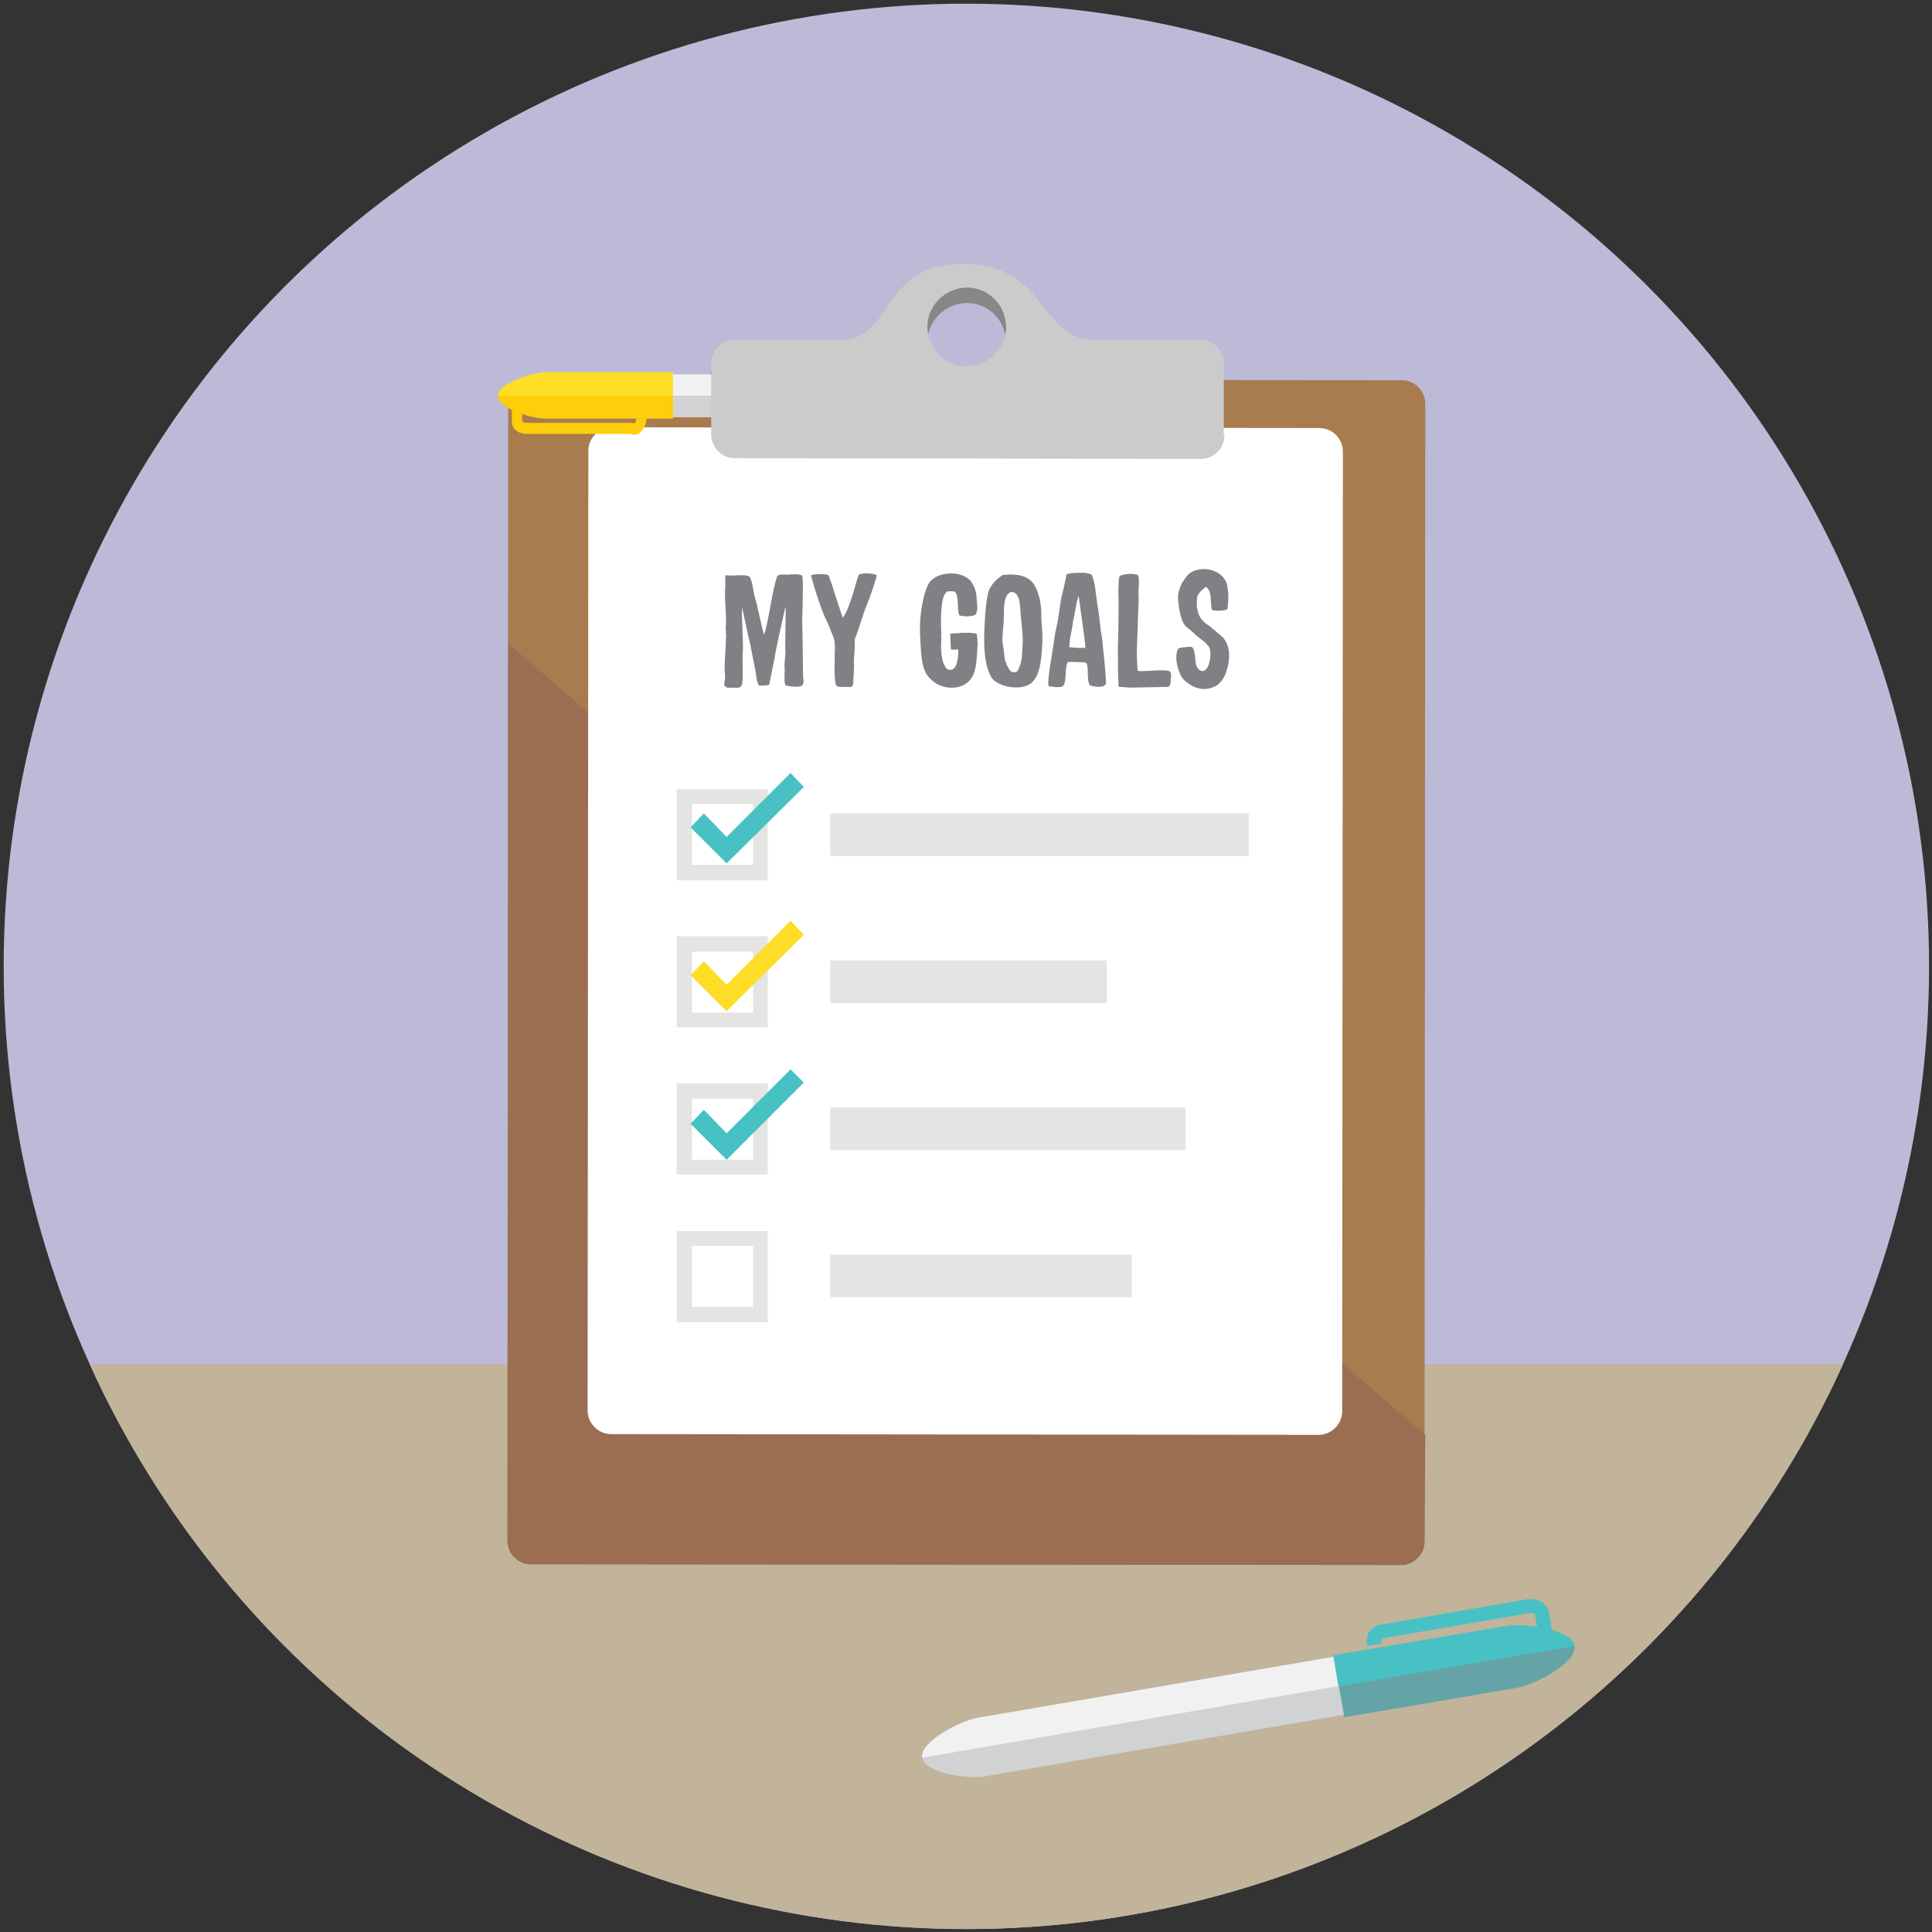 <?xml version="1.0" encoding="utf-8"?>
<!-- Generator: Adobe Illustrator 18.1.1, SVG Export Plug-In . SVG Version: 6.00 Build 0)  -->
<!DOCTYPE svg PUBLIC "-//W3C//DTD SVG 1.1//EN" "http://www.w3.org/Graphics/SVG/1.1/DTD/svg11.dtd">
<svg version="1.1" id="Layer_1" xmlns="http://www.w3.org/2000/svg" xmlns:xlink="http://www.w3.org/1999/xlink" x="0px" y="0px"
	 viewBox="68.6 68.6 262.7 262.7" enable-background="new 68.6 68.6 262.7 262.7" xml:space="preserve">
<rect x="68.6" y="68.6" width="262.7" height="262.7" fill="#333333" stroke="none"/>
<g>
	<g>
		<g>
			<g>
				<defs>
					<circle id="SVGID_1_" cx="200" cy="200" r="130.9"/>
				</defs>
				<clipPath id="SVGID_2_">
					<use xlink:href="#SVGID_1_"  overflow="visible"/>
				</clipPath>
				<g clip-path="url(#SVGID_2_)">
					<circle fill="#BDBAD8" cx="200" cy="200" r="130.9"/>
					<rect x="74.4" y="254.1" fill="#C1B49A" width="256.6" height="77.1"/>
				</g>
			</g>
		</g>
	</g>
	<g>
		<path fill="#A87C4F" d="M262.3,278.2c0,1.8-1.5,3.2-3.2,3.2l-118.3-0.1c-1.8,0-3.2-1.5-3.2-3.2l0.1-154.7c0-1.8,1.5-3.2,3.2-3.2
			l118.3,0.1c1.8,0,3.2,1.5,3.2,3.2L262.3,278.2z"/>
		<path fill="#9B6E51" d="M262.3,278.2c0,1.8-1.5,3.2-3.2,3.2l-118.3-0.1c-1.8,0-3.2-1.5-3.2-3.2l0.1-122l124.7,107.6L262.3,278.2z"
			/>
		<path fill="#FFFFFF" d="M251.1,260.5c0,1.8-1.5,3.2-3.2,3.2l-96.2-0.1c-1.8,0-3.2-1.5-3.2-3.2l0.1-130.5c0-1.8,1.5-3.2,3.2-3.2
			l96.2,0.1c1.8,0,3.2,1.5,3.2,3.2L251.1,260.5z"/>
		<path fill="#878787" d="M165.1,120.1c0-1.8,1.5-3.2,3.2-3.2h14.5c7.2,0,5.1-10.3,16.6-10.3c11.4,0,10.3,10.3,17.8,10.3h14.4
			c1.8,0,3.2,1.5,3.2,3.2H165.1z M200.1,109.8c-2.9,0-5.4,2.4-5.4,5.3c0,2.9,2.4,5.4,5.3,5.4s5.4-2.4,5.4-5.3
			C205.4,112.2,203,109.8,200.1,109.8z"/>
		<rect x="181.5" y="239.2" fill="#E4E4E3" width="41" height="5.8"/>
		<rect x="181.5" y="179.2" fill="#E4E4E3" width="56.9" height="5.8"/>
		<rect x="181.5" y="199.2" fill="#E4E4E3" width="37.6" height="5.8"/>
		<path fill="#E4E4E3" d="M173,208.3h-12.4v-12.4H173V208.3z M162.7,206.3h8.3V198h-8.3V206.3z"/>
		<rect x="181.5" y="219.2" fill="#E4E4E3" width="48.3" height="5.8"/>
		<path fill="#E4E4E3" d="M173,228.3h-12.4v-12.4H173V228.3z M162.7,226.3h8.3V218h-8.3V226.3z"/>
		<path fill="#E4E4E3" d="M173,188.3h-12.4v-12.4H173V188.3z M162.7,186.2h8.3v-8.3h-8.3V186.2z"/>
		<polygon fill="#FDDD25" points="167.4,206.1 162.5,201.2 164.3,199.3 167.4,202.5 176.1,193.8 177.9,195.7 		"/>
		<polygon fill="#48C1C4" points="167.4,226.3 162.5,221.4 164.3,219.5 167.4,222.7 176.1,214 177.9,215.8 		"/>
		<polygon fill="#48C1C4" points="167.4,186 162.5,181.1 164.3,179.2 167.4,182.4 176.1,173.7 177.9,175.6 		"/>
		<path fill="#E4E4E3" d="M173,248.4h-12.4V236H173V248.4z M162.7,246.3h8.3V238h-8.3V246.3z"/>
		<g>
			<path fill="#808184" d="M175.4,161.8c-0.2-0.4-0.1-1.5-0.1-2.3c-0.1-0.8,0.1-1.6,0.1-2.3c-0.1-0.8,0.1-5.7,0-6.1
				c-0.1,0.4-1.5,6.6-1.5,7.1c-0.1,0.4-0.7,3.5-0.7,3.5c-0.5,0.2-1.4,0.1-1.4,0.1c-0.3-0.3-0.4-1.6-0.5-2.1c-0.3-1.4-0.5-2.7-0.8-4
				c-0.2-0.7-0.8-3.7-1-4.5c-0.1,0.7,0.2,5.2,0.1,6c-0.1,1.1,0.1,3.4-0.1,4.4c-0.1,0.7-0.9,0.5-1.3,0.5c-0.5,0-0.9,0.1-1.1-0.3
				c-0.1-0.2,0.1-0.8,0.1-1.1c-0.2-2,0.1-3.3,0.1-5.3c0.1-0.6-0.1-1.1,0-1.7c0.1-1.5-0.2-3.4-0.1-5.2c0.1-0.9-0.1-1.3,0.1-1.7
				c0.7,0.2,2.6-0.2,3.2,0.2c0.5,0.7,0.5,2.2,0.8,3c0.2,0.6,1,4.5,1.2,4.9c0.6-1.7,1.1-6.1,1.8-8c0.3-0.3,1.5-0.1,1.8-0.2
				c0.5,0,1.2-0.1,1.6,0.2c0.2,1.5-0.1,6,0,7.1c0,0.4,0.1,5.7,0.1,6.7c0.1,0.5,0.1,0.7-0.1,1.1C177.1,162.2,175.4,161.8,175.4,161.8
				z"/>
			<path fill="#808184" d="M184.5,149.6c0.2-0.5,0.5-2,0.9-2.9c0.7-0.2,1.7-0.2,2.4,0.1c0.1,0.1-0.9,3-1.2,3.7
				c-0.9,2.2-1,3.1-1.8,5.1c0.1,1.1-0.1,2.2-0.1,3c0.1,0.7-0.1,2.5-0.1,3c-0.1,0.5-0.2,0.4-1.2,0.4c-0.7,0-1.2,0.1-1.2-0.6
				c-0.2-0.9-0.1-3.2-0.1-4.2c0.1-1.1-0.1-1.7-0.1-1.7c-0.1-0.4-0.8-2-0.9-2.3c-0.9-1.6-2.3-6.4-2.2-6.4c0.8-0.2,2.3-0.2,2.4,0.1
				c0.1,0.4,0.5,1.3,0.6,1.8c0.4,1.2,1,3.1,1.3,3.9C183.8,151.8,184.1,150.7,184.5,149.6z"/>
			<path fill="#808184" d="M197.9,156.9l-0.1-2.1c0.1-0.1,1-0.1,1.1-0.1c0.3-0.1,2.3-0.1,2.5,0.1c0,0,0.2,1,0.1,1.8
				c-0.1,1.5-0.1,3.1-0.8,4.2c-0.6,0.9-1.7,1.4-3,1.3c-1.4-0.1-2.4-0.8-3.1-1.8c-0.8-1.2-0.8-3.7-0.9-5.6c-0.1-1.9,0.3-5,1.1-6.6
				c0.8-1.7,4.2-2.1,5.7-0.6c0.5,0.6,0.9,1.5,0.9,2.6c0.1,1,0.2,1.6-0.2,2.1c-0.8,0.4-2.1,0.1-2.1,0.1c-0.4-0.3-0.1-2.2-0.5-3
				c-0.2-0.4-0.6-0.3-1-0.3c-1.4,0-1,5.9-1,5.9c-0.1,0.1,0,0.3,0,0.6c-0.1,1.2-0.1,3.2,0.8,4.1c1.3,0.5,1.5-1.4,1.5-2.5
				C198.8,156.6,199,157.1,197.9,156.9z"/>
			<path fill="#808184" d="M202.6,151.7c0.1-1,0.2-2.1,0.5-2.9c0.4-0.9,1.1-1.5,1.8-2c1.4-0.2,3.1-0.1,4,0.9
				c0.6,0.6,1.1,2.1,1.2,3.1c0.1,0.7,0.1,1.6,0.1,2.1c0.1,1.2,0.2,2.4,0.1,3.6c-0.1,1.8-0.3,3.7-1.2,4.7c-1.2,1.5-4.8,0.9-5.7-0.5
				C202.1,158.5,202.4,154.6,202.6,151.7z M204.9,155.6c0,0.3,0.1,0.8,0.1,0.9c0.1,0.3,0.1,1.2,0.3,2c0.3,0.8,0.7,1.9,1.6,1.4
				c0.5-0.7,0.7-1.9,0.7-2.9c0.2-1.9-0.1-3.2-0.2-4.7c-0.1-1.5-0.1-3.3-1.4-3.2c-0.9,0.5-0.9,1.8-0.9,3.3
				C205.1,153.4,204.9,154.6,204.9,155.6z"/>
			<path fill="#808184" d="M217.8,150.7c0.3,1.6,0.3,2.3,0.5,3.8c0.1,0.6,0.2,1.1,0.2,1.4c0.2,2,0.4,3.5,0.5,5.6
				c-0.3,0.9-2.2,0.3-2.2,0.3c-0.5-0.8-0.1-2.4-0.5-3.1c-0.9-0.1-2-0.1-2.5-0.1c-0.5,0.9-0.1,2.9-0.7,3.3c-0.4,0.3-1.9,0-1.9,0
				c-0.3-0.5,0.6-5.1,0.7-6c0.1-0.9,0.3-1.8,0.5-2.7c0.2-1.2,0.3-2,0.5-3.3c0.1-0.3,0.7-2.8,0.7-3.2c0,0,0.2-0.1,0.4-0.1
				c0.2-0.1,0.9-0.1,1.1-0.1c1.2-0.1,1.5,0.1,1.9,0.2C217.5,147.6,217.6,149.4,217.8,150.7z M214,156.6c0.7,0.1,1.6,0.1,2.2,0.1
				c-0.2-2.3-1-7.1-0.9-7.1c-0.4,0.9-0.5,2.3-0.8,3.5C214.4,154.3,214,155.3,214,156.6z"/>
			<path fill="#808184" d="M227.4,159.8c0.6,0.1,0.4,0.7,0.4,1.1c0,0.5-0.1,1.1-0.4,1.1c-0.7,0-4.7,0.1-5.3,0.1
				c-0.9-0.1-1.4-0.1-1.4-0.1c-0.1-1.8-0.1-3.6-0.1-5.4c0.1-2.4,0.1-6.4,0.1-6.4s-0.1-2.2,0.1-3.2c0.5-0.5,2.3-0.4,2.5-0.2
				c0.3,0.3,0.1,1.9,0.1,2.4c0.1,1.3-0.1,3.1-0.1,4.7c-0.1,2.3-0.2,3.8,0,5.9C223.8,160,226.4,159.6,227.4,159.8z"/>
			<path fill="#808184" d="M231.4,149.7c-0.1,0.7-0.2,2,0.5,3c0.5,0.7,1.1,0.9,1.6,1.4c0.5,0.4,1.1,0.9,1.4,1.2
				c0.8,0.9,1,2.2,0.7,3.7c-0.3,1.2-0.5,1.8-1.2,2.5c-0.2,0.3-0.6,0.4-1,0.6c-1.3,0.5-2.7-0.1-3.4-0.7c-0.3-0.2-0.8-0.7-0.9-1.1
				c-0.5-1-0.8-2.6-0.3-3.5c0.1-0.1,0.6-0.2,1-0.2c0.4-0.1,0.9-0.1,1,0.1c0.5,0.8,0.1,2.5,0.9,3c1.2,0.8,1.7-1.9,1.4-2.9
				c-0.3-0.7-1.1-1.2-1.6-1.6c-0.3-0.2-0.5-0.5-0.9-0.8c-0.3-0.3-0.7-0.5-0.9-0.8c-0.6-0.8-0.8-2.3-0.9-3.4
				c-0.1-0.9,0.2-1.6,0.5-2.3c0.2-0.3,0.7-1.1,1-1.3c1.4-1.1,4-0.7,4.9,0.9c0.3,0.5,0.3,1,0.4,1.6c0.1,0.7-0.1,2.3-0.1,2.3
				c-0.2,0.3-2,0.3-2.1,0.1c-0.3-0.9,0.1-2.4-0.8-3.1C232.5,148.4,231.6,149.1,231.4,149.7z"/>
		</g>
		<g>
			<path fill="#F1F1F2" d="M202,122.4c0,1.6-4.4,2.9-6,2.9h-46.7c-1.6,0-2.9-1.3-2.9-2.9l0,0c0-1.6,1.3-2.9,2.9-2.9H196
				C197.6,119.5,202,120.8,202,122.4L202,122.4z"/>
			<path fill="#FDCE09" d="M154.8,127.7c-0.2,0-0.3-0.1-0.4-0.1h-14.1c-1.6,0-2.1-1-2.1-1.6v-2.2h1.4v2.1c0.1,0.1,0.3,0.2,0.8,0.2
				h14.2c0.2,0.1,0.3,0.1,0.4-0.1c0.1-0.1,0.1-0.2,0.1-0.5h1.4c0,0.9-0.4,1.3-0.6,1.6C155.5,127.7,155.1,127.7,154.8,127.7z"/>
			<path fill="#D0D2D3" d="M202,122.4c0,1.6-4.4,2.9-6,2.9h-46.7c-1.6,0-2.9-1.3-2.9-2.9l0,0H202L202,122.4z"/>
			<path fill="#FDDD25" d="M136.3,122.4c0,1.7,4.6,3.1,6.4,3.1h17.4v-6.3h-17.4C140.9,119.3,136.3,120.7,136.3,122.4L136.3,122.4z"
				/>
			<path fill="#FDCE09" d="M136.3,122.4c0,1.7,4.6,3.1,6.4,3.1h17.4v-3.1H136.3L136.3,122.4z"/>
		</g>
		<path fill="#CCCBCB" d="M235.1,127.8c0,1.8-1.5,3.2-3.2,3.2l-63.4-0.1c-1.8,0-3.2-1.5-3.2-3.2V118c0-1.8,1.5-3.2,3.2-3.2h14.5
			c7.2,0,5.1-10.3,16.6-10.3c11.4,0,10.3,10.3,17.8,10.3h14.4c1.8,0,3.2,1.5,3.2,3.2V127.8z M200.1,107.7c-2.9,0-5.4,2.4-5.4,5.3
			c0,2.9,2.4,5.4,5.3,5.4s5.4-2.4,5.4-5.3C205.4,110.1,203,107.7,200.1,107.7z"/>
	</g>
	<g>
		<path fill="#D0D2D3" d="M194,307.6c-0.4-2.2,5.3-5,7.4-5.4l63-10.8c2.2-0.4,4.2,1.1,4.6,3.3l0,0c0.4,2.2-1.1,4.2-3.3,4.6l-63,10.8
			C200.7,310.6,194.4,309.8,194,307.6L194,307.6z"/>
		<path fill="#48C1C4" d="M256.5,289.5c0.3-0.1,0.4-0.1,0.5-0.1l19-3.3c2.1-0.4,3,0.9,3.2,1.6l0.5,3l-1.9,0.3l-0.5-2.9
			c-0.1-0.1-0.4-0.3-1.1-0.1l-19.2,3.3c-0.3,0.1-0.5,0.1-0.5,0.1c-0.1,0.1-0.1,0.3-0.1,0.7l-1.9,0.3c-0.2-1.2,0.2-1.9,0.5-2.2
			C255.6,289.7,256.1,289.5,256.5,289.5z"/>
		<path fill="#F1F1F2" d="M194,307.6c-0.4-2.2,5.3-5,7.4-5.4l63-10.8c2.2-0.4,4.2,1.1,4.6,3.3l0,0L194,307.6L194,307.6z"/>
		<path fill="#64A4A7" d="M282.7,292.4c-0.4-2.3-7-3.1-9.3-2.7l-23.5,4l1.5,8.4l23.5-4C277.2,297.7,283.1,294.7,282.7,292.4
			L282.7,292.4z"/>
		<path fill="#48C1C4" d="M282.7,292.4c-0.4-2.3-7-3.1-9.3-2.7l-23.5,4l0.7,4.2L282.7,292.4L282.7,292.4z"/>
	</g>
</g>
</svg>
